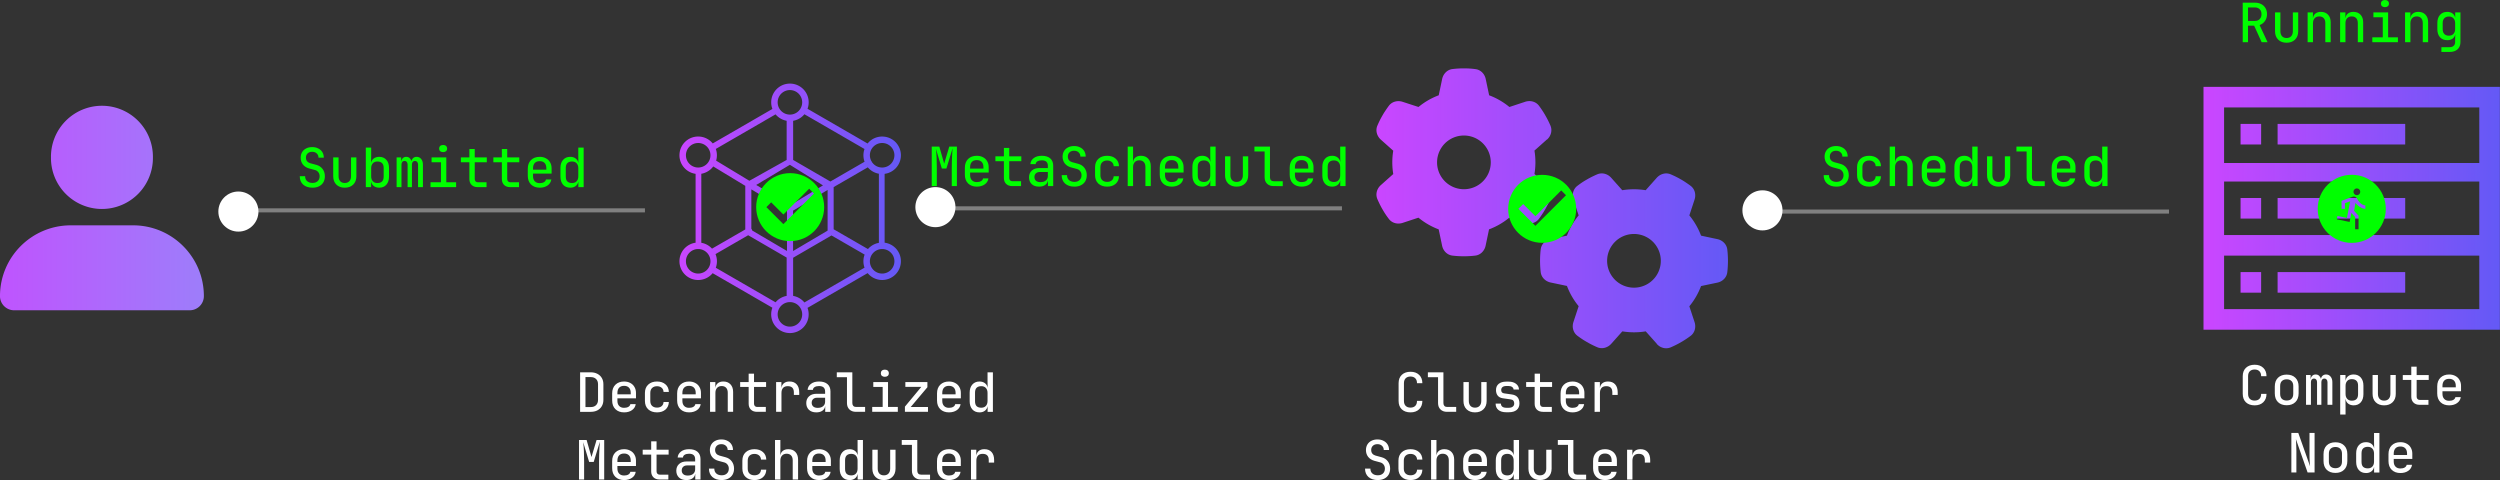 <?xml version="1.0" encoding="UTF-8" standalone="no"?>
<!-- Created with Inkscape (http://www.inkscape.org/) -->

<svg
   width="325.786mm"
   height="62.558mm"
   viewBox="0 0 325.786 62.558"
   version="1.1"
   id="svg1"
   xml:space="preserve"
   inkscape:version="1.3.2 (091e20ef0f, 2023-11-25)"
   sodipodi:docname="demo-process.svg"
   xmlns:inkscape="http://www.inkscape.org/namespaces/inkscape"
   xmlns:sodipodi="http://sodipodi.sourceforge.net/DTD/sodipodi-0.dtd"
   xmlns:xlink="http://www.w3.org/1999/xlink"
   xmlns="http://www.w3.org/2000/svg"
   xmlns:svg="http://www.w3.org/2000/svg"><rect x="0" y="0" width="325.786" height="62.558" fill="#333333" stroke="none"/><sodipodi:namedview
     id="namedview1"
     pagecolor="#505050"
     bordercolor="#ffffff"
     borderopacity="1"
     inkscape:showpageshadow="0"
     inkscape:pageopacity="0"
     inkscape:pagecheckerboard="1"
     inkscape:deskcolor="#505050"
     inkscape:document-units="mm"
     inkscape:zoom="0.56971542"
     inkscape:cx="753.00753"
     inkscape:cy="282.59723"
     inkscape:window-width="1920"
     inkscape:window-height="1061"
     inkscape:window-x="0"
     inkscape:window-y="0"
     inkscape:window-maximized="1"
     inkscape:current-layer="layer1" /><defs
     id="defs1"><linearGradient
       id="linearGradient1"
       inkscape:collect="always"><stop
         style="stop-color:#ca46ff;stop-opacity:1;"
         offset="0"
         id="stop1" /><stop
         style="stop-color:#6459f6;stop-opacity:1;"
         offset="1"
         id="stop2" /></linearGradient><linearGradient
       inkscape:collect="always"
       xlink:href="#linearGradient1"
       id="linearGradient2"
       x1="-3.1832747e-05"
       y1="61.435"
       x2="109.07"
       y2="61.435"
       gradientUnits="userSpaceOnUse"
       gradientTransform="matrix(0.265,0,0,0.265,74.237,77.124)" /><linearGradient
       id="linearGradient1-2"
       inkscape:collect="always"><stop
         style="stop-color:#ca46ff;stop-opacity:1;"
         offset="0"
         id="stop1-7" /><stop
         style="stop-color:#928bf9;stop-opacity:1;"
         offset="1"
         id="stop2-0" /></linearGradient><linearGradient
       inkscape:collect="always"
       xlink:href="#linearGradient1-2"
       id="linearGradient2-9"
       x1="0"
       y1="256"
       x2="640"
       y2="256"
       gradientUnits="userSpaceOnUse"
       gradientTransform="matrix(0.069,0,0,0.069,-23.163,71.238)" /><linearGradient
       inkscape:collect="always"
       xlink:href="#linearGradient1"
       id="linearGradient2-1"
       x1="3.666"
       y1="258.167"
       x2="632"
       y2="258.167"
       gradientUnits="userSpaceOnUse"
       gradientTransform="matrix(0.073,0,0,0.073,164.8,74.559)" /><linearGradient
       inkscape:collect="always"
       xlink:href="#linearGradient1"
       id="linearGradient8"
       x1="2"
       y1="18"
       x2="34"
       y2="18"
       gradientUnits="userSpaceOnUse"
       gradientTransform="translate(-1.75,-4.775)" /></defs><g
     inkscape:label="Layer 1"
     inkscape:groupmode="layer"
     id="layer1"
     transform="translate(14.306,-66.23)"><path
       d="m 83.346,89.787 4.86,-2.715 v -5.104 a 2.443,2.443 0 0 1 -1.445,-0.836 l -7.787,4.506 c 0.093,0.259 0.143,0.537 0.143,0.828 0,0.243 -0.034,0.476 -0.101,0.699 z m 3.003,-9.361 a 2.442,2.442 0 0 1 -0.156,-0.86 c 0,-0.675 0.273,-1.286 0.714,-1.728 0.442,-0.442 1.053,-0.714 1.728,-0.714 0.675,0 1.286,0.273 1.728,0.714 a 2.435,2.435 0 0 1 0.714,1.728 c 0,0.296 -0.053,0.579 -0.148,0.841 l 7.824,4.524 c 0.056,-0.066 0.111,-0.132 0.172,-0.193 a 2.435,2.435 0 0 1 1.728,-0.714 c 0.675,0 1.286,0.273 1.728,0.714 a 2.435,2.435 0 0 1 0.714,1.728 c 0,0.675 -0.273,1.283 -0.714,1.725 a 2.433,2.433 0 0 1 -1.408,0.693 v 8.972 c 0.548,0.071 1.037,0.323 1.408,0.693 0.442,0.442 0.714,1.053 0.714,1.725 a 2.44,2.44 0 0 1 -2.442,2.442 2.435,2.435 0 0 1 -1.892,-0.897 l -7.834,4.53 c 0.095,0.262 0.148,0.545 0.148,0.841 0,0.675 -0.273,1.286 -0.714,1.728 a 2.435,2.435 0 0 1 -1.728,0.714 c -0.675,0 -1.286,-0.273 -1.728,-0.714 -0.442,-0.442 -0.714,-1.053 -0.714,-1.728 0,-0.302 0.056,-0.593 0.156,-0.86 l -7.784,-4.501 a 2.435,2.435 0 0 1 -1.886,0.889 c -0.675,0 -1.286,-0.273 -1.728,-0.714 -0.439,-0.442 -0.712,-1.053 -0.712,-1.728 0,-0.675 0.273,-1.283 0.714,-1.725 a 2.445,2.445 0 0 1 1.389,-0.693 V 88.882 a 2.429,2.429 0 0 1 -1.389,-0.693 2.425,2.425 0 0 1 -0.714,-1.725 c 0,-0.675 0.273,-1.286 0.714,-1.728 a 2.435,2.435 0 0 1 1.728,-0.714 2.435,2.435 0 0 1 1.894,0.9 z m 4.17,0.691 a 2.432,2.432 0 0 1 -1.468,0.855 v 5.101 l 4.85,2.81 4.458,-2.577 c -0.098,-0.262 -0.148,-0.548 -0.148,-0.841 0,-0.286 0.05,-0.564 0.14,-0.818 z m 9.708,7.752 a 2.423,2.423 0 0 1 -1.302,-0.677 c -0.05,-0.05 -0.098,-0.101 -0.143,-0.156 l -4.45,2.572 v 5.498 l 4.469,2.58 c 0.04,-0.045 0.079,-0.09 0.122,-0.132 a 2.433,2.433 0 0 1 1.302,-0.677 v -9.006 z m -1.871,12.242 c -0.095,-0.259 -0.146,-0.54 -0.146,-0.831 0,-0.307 0.056,-0.601 0.161,-0.873 l -4.323,-2.495 -4.998,2.905 v 4.972 a 2.432,2.432 0 0 1 1.468,0.855 z m -11.594,4.514 a 2.443,2.443 0 0 1 1.445,-0.836 v -4.995 l -5.016,-2.91 -4.257,2.458 c 0.119,0.288 0.188,0.606 0.188,0.939 0,0.296 -0.053,0.579 -0.148,0.841 z m -9.678,-7.755 c 0.511,0.085 0.968,0.331 1.32,0.683 0.026,0.026 0.05,0.053 0.074,0.079 l 4.337,-2.503 v -5.681 l -4.175,-2.529 c -0.071,0.098 -0.151,0.188 -0.235,0.273 a 2.449,2.449 0 0 1 -1.32,0.683 z m -0.402,-9.808 c 0.011,0 0.021,-0.003 0.032,-0.003 h 0.021 a 1.587,1.587 0 0 0 1.074,-0.466 1.594,1.594 0 0 0 0.468,-1.13 c 0,-0.442 -0.18,-0.841 -0.468,-1.13 -0.288,-0.288 -0.688,-0.468 -1.13,-0.468 -0.442,0 -0.841,0.18 -1.13,0.468 a 1.594,1.594 0 0 0 -0.468,1.13 c 0,0.442 0.18,0.841 0.468,1.13 a 1.595,1.595 0 0 0 1.132,0.468 z m 13.081,18.005 a 1.594,1.594 0 0 0 -1.13,-0.468 c -0.442,0 -0.841,0.18 -1.13,0.468 -0.288,0.288 -0.468,0.688 -0.468,1.13 0,0.442 0.18,0.841 0.468,1.13 0.288,0.288 0.688,0.468 1.13,0.468 0.442,0 0.841,-0.18 1.13,-0.468 0.288,-0.288 0.468,-0.688 0.468,-1.13 0,-0.442 -0.177,-0.841 -0.468,-1.13 z m 0,-27.63 A 1.594,1.594 0 0 0 88.632,77.968 c -0.442,0 -0.841,0.18 -1.13,0.468 -0.288,0.288 -0.468,0.688 -0.468,1.13 0,0.442 0.18,0.841 0.468,1.13 a 1.594,1.594 0 0 0 1.13,0.468 c 0.442,0 0.841,-0.18 1.13,-0.468 a 1.594,1.594 0 0 0 0.468,-1.13 c 0,-0.442 -0.177,-0.841 -0.468,-1.13 z m 12.017,20.714 a 1.594,1.594 0 0 0 -1.13,-0.468 c -0.442,0 -0.841,0.18 -1.13,0.468 a 1.594,1.594 0 0 0 -0.468,1.13 c 0,0.442 0.18,0.841 0.468,1.13 a 1.594,1.594 0 0 0 1.13,0.468 c 0.442,0 0.841,-0.18 1.13,-0.468 a 1.594,1.594 0 0 0 0.468,-1.13 c 0,-0.442 -0.177,-0.841 -0.468,-1.13 z m -23.971,0 c -0.288,-0.288 -0.688,-0.468 -1.13,-0.468 -0.442,0 -0.841,0.18 -1.13,0.468 a 1.594,1.594 0 0 0 -0.468,1.13 c 0,0.442 0.18,0.841 0.468,1.13 0.288,0.288 0.688,0.468 1.13,0.468 0.442,0 0.841,-0.18 1.13,-0.468 a 1.594,1.594 0 0 0 0.468,-1.13 1.605,1.605 0 0 0 -0.468,-1.13 z M 99.226,87.186 c 0.021,0.021 0.037,0.048 0.053,0.074 0.016,0.026 0.026,0.053 0.037,0.082 0.061,0.09 0.13,0.175 0.204,0.251 a 1.594,1.594 0 0 0 1.13,0.468 c 0.442,0 0.841,-0.18 1.13,-0.468 a 1.594,1.594 0 0 0 0.468,-1.13 c 0,-0.442 -0.18,-0.841 -0.468,-1.13 a 1.594,1.594 0 0 0 -1.13,-0.468 c -0.442,0 -0.841,0.18 -1.13,0.468 a 1.594,1.594 0 0 0 -0.468,1.13 c 0.003,0.262 0.066,0.505 0.175,0.722 z m -15.621,8.853 a 0.446,0.446 0 0 1 0.114,0.233 l 4.532,2.664 V 93.676 l -4.646,-2.765 z m 9.938,-5.056 -4.501,2.696 v 5.263 l 4.501,-2.659 z m -4.916,-3.278 -4.392,2.627 4.416,2.659 4.289,-2.603 z"
       fill-rule="evenodd"
       clip-rule="evenodd"
       id="path1"
       style="fill:url(#linearGradient2);stroke-width:5;stroke-dasharray:none"
       inkscape:label="metascheduler-icon" /><path
       id="path5"
       style="fill:url(#linearGradient2-9);stroke-width:0.069"
       d="m -7.664,86.737 a 6.643,6.643 0 1 1 13.285,0 6.643,6.643 0 1 1 -13.285,0 z m -6.643,18.08 c 0,-5.093 4.131,-9.223 9.223,-9.223 h 8.123 c 5.093,0 9.223,4.131 9.223,9.223 0,1.017 -0.823,1.847 -1.848,1.847 h -22.875 c -1.017,0 -1.847,-0.823 -1.847,-1.847 z"
       inkscape:label="user-icon" /><path
       d="m 187.289,84.422 c 0.518,-0.459 0.722,-1.181 0.452,-1.822 -0.168,-0.386 -0.35,-0.765 -0.554,-1.13 l -0.226,-0.394 c -0.219,-0.364 -0.459,-0.722 -0.714,-1.064 -0.416,-0.554 -1.144,-0.736 -1.801,-0.518 l -2.056,0.678 c -0.78,-0.641 -1.677,-1.166 -2.639,-1.524 l -0.445,-2.114 c -0.139,-0.678 -0.663,-1.217 -1.349,-1.298 -0.481,-0.066 -0.97,-0.095 -1.465,-0.095 h -0.051 c -0.496,0 -0.984,0.029 -1.465,0.087 -0.685,0.08 -1.21,0.627 -1.349,1.298 l -0.445,2.121 c -0.97,0.364 -1.859,0.882 -2.639,1.524 l -2.063,-0.671 c -0.656,-0.219 -1.385,-0.036 -1.801,0.518 -0.255,0.343 -0.496,0.7 -0.722,1.064 l -0.219,0.386 c -0.204,0.364 -0.386,0.744 -0.554,1.137 -0.27,0.634 -0.066,1.356 0.452,1.822 l 1.618,1.443 c -0.08,0.488 -0.124,0.999 -0.124,1.516 0,0.518 0.044,1.028 0.124,1.524 l -1.618,1.443 c -0.518,0.459 -0.722,1.181 -0.452,1.822 0.168,0.386 0.35,0.765 0.554,1.137 l 0.219,0.379 c 0.219,0.372 0.459,0.722 0.722,1.064 0.416,0.554 1.144,0.736 1.801,0.518 l 2.056,-0.678 c 0.78,0.641 1.677,1.166 2.639,1.524 l 0.445,2.121 c 0.139,0.678 0.663,1.217 1.349,1.298 0.488,0.058 0.984,0.087 1.487,0.087 0.503,0 0.999,-0.029 1.487,-0.087 0.685,-0.08 1.21,-0.627 1.349,-1.298 l 0.445,-2.121 c 0.97,-0.364 1.859,-0.882 2.639,-1.524 l 2.056,0.678 c 0.656,0.219 1.385,0.036 1.801,-0.518 0.255,-0.343 0.496,-0.693 0.714,-1.064 l 0.226,-0.394 c 0.204,-0.364 0.386,-0.744 0.554,-1.13 0.27,-0.634 0.066,-1.356 -0.452,-1.822 l -1.618,-1.443 c 0.08,-0.496 0.124,-1.006 0.124,-1.524 0,-0.518 -0.044,-1.028 -0.124,-1.524 l 1.618,-1.443 z m -14.324,2.967 a 3.499,3.499 0 1 1 6.998,0 3.499,3.499 0 1 1 -6.998,0 z m 28.626,23.655 c 0.459,0.518 1.181,0.722 1.822,0.452 0.386,-0.168 0.765,-0.35 1.13,-0.554 l 0.394,-0.226 c 0.364,-0.219 0.722,-0.459 1.064,-0.714 0.554,-0.416 0.736,-1.144 0.518,-1.801 l -0.678,-2.056 c 0.641,-0.78 1.166,-1.677 1.524,-2.639 l 2.121,-0.445 c 0.678,-0.139 1.217,-0.663 1.298,-1.349 0.058,-0.488 0.087,-0.984 0.087,-1.487 0,-0.503 -0.029,-0.999 -0.087,-1.487 -0.08,-0.685 -0.627,-1.21 -1.298,-1.349 l -2.121,-0.452 c -0.364,-0.97 -0.882,-1.859 -1.524,-2.639 l 0.678,-2.056 c 0.219,-0.656 0.036,-1.385 -0.518,-1.801 -0.343,-0.255 -0.7,-0.496 -1.064,-0.722 l -0.386,-0.219 c -0.364,-0.204 -0.744,-0.386 -1.137,-0.554 -0.634,-0.27 -1.356,-0.066 -1.822,0.452 l -1.443,1.618 c -0.496,-0.08 -1.006,-0.124 -1.524,-0.124 -0.518,0 -1.028,0.044 -1.524,0.124 l -1.443,-1.618 c -0.459,-0.518 -1.181,-0.722 -1.822,-0.452 -0.386,0.168 -0.765,0.35 -1.137,0.554 l -0.379,0.219 c -0.372,0.219 -0.722,0.459 -1.064,0.722 -0.554,0.416 -0.736,1.144 -0.518,1.801 l 0.678,2.056 c -0.641,0.78 -1.166,1.677 -1.524,2.639 l -2.121,0.437 c -0.678,0.139 -1.217,0.663 -1.298,1.349 -0.058,0.488 -0.087,0.984 -0.087,1.487 0,0.503 0.029,0.999 0.087,1.487 0.08,0.685 0.627,1.21 1.298,1.349 l 2.121,0.445 c 0.364,0.97 0.882,1.859 1.524,2.639 l -0.678,2.056 c -0.219,0.656 -0.036,1.385 0.518,1.801 0.343,0.255 0.693,0.496 1.064,0.714 l 0.394,0.226 c 0.364,0.204 0.744,0.386 1.13,0.554 0.634,0.27 1.356,0.066 1.822,-0.452 l 1.443,-1.618 c 0.496,0.08 1.006,0.124 1.524,0.124 0.518,0 1.028,-0.044 1.524,-0.124 l 1.443,1.618 z M 198.624,96.72 a 3.499,3.499 0 1 1 0,6.998 3.499,3.499 0 1 1 0,-6.998 z"
       id="path1-7"
       style="fill:url(#linearGradient2-1);stroke-width:0.073"
       inkscape:label="scheduler-icon" /><path
       id="path9"
       style="fill:url(#linearGradient8)"
       d="M 0,0 V 26.55 H 32.4 V 0 Z m 2.25,2.25 h 27.9 V 8.325 H 2.25 Z m 1.8,1.8 V 6.3 H 6.3 V 4.05 Z m 4.05,0 V 6.3 H 22.05 V 4.05 Z m -5.85,6.3 h 27.9 V 16.2 H 2.25 Z m 1.8,1.8 V 14.4 H 6.3 v -2.25 z m 4.05,0 v 2.25 h 13.95 v -2.25 z m -5.85,6.3 h 27.9 V 24.3 H 2.25 Z m 1.8,1.8 V 22.5 H 6.3 v -2.25 z m 4.05,0 v 2.25 h 13.95 v -2.25 z"
       transform="matrix(1.192,0,0,1.192,272.843,77.549)"
       inkscape:label="compute-node-icon" /><path
       style="fill:none;stroke:#808080;stroke-width:0.529;stroke-dasharray:none;stroke-opacity:1"
       d="M 16.761,93.643 H 69.739"
       id="path2"
       inkscape:label="path-submitted" /><path
       style="fill:none;stroke:#808080;stroke-width:0.529;stroke-dasharray:none;stroke-opacity:1"
       d="m 107.592,93.379 h 52.978"
       id="path3"
       inkscape:label="path-metascheduled" /><path
       style="fill:none;stroke:#808080;stroke-width:0.529;stroke-dasharray:none;stroke-opacity:1"
       d="m 215.368,93.8 h 52.978"
       id="path4"
       inkscape:label="path-scheduled" /><circle
       style="fill:#ffffff;fill-opacity:1;stroke:none;stroke-width:0.169;stroke-dasharray:none;stroke-opacity:1"
       id="path6"
       cx="16.761"
       cy="93.8"
       r="2.612"
       inkscape:label="circle-submitted" /><circle
       style="fill:#ffffff;fill-opacity:1;stroke:none;stroke-width:0.169;stroke-dasharray:none;stroke-opacity:1"
       id="circle6"
       cx="107.592"
       cy="93.223"
       r="2.612"
       inkscape:label="circle-metascheduled" /><circle
       style="fill:#ffffff;fill-opacity:1;stroke:none;stroke-width:0.169;stroke-dasharray:none;stroke-opacity:1"
       id="circle7"
       cx="215.368"
       cy="93.643"
       r="2.612"
       inkscape:label="circle-scheduled" /><path
       d="M 12,2 C 6.48,2 2,6.48 2,12 2,17.52 6.48,22 12,22 17.52,22 22,17.52 22,12 22,6.48 17.52,2 12,2 Z M 10,17 5,12 6.41,10.59 10,14.17 17.59,6.58 19,8 Z"
       id="path2-6"
       style="fill:#00ff00;fill-opacity:1;stroke-width:1;stroke-dasharray:none"
       transform="matrix(0.443,0,0,0.443,83.349,87.906)"
       inkscape:label="check-metascheduler" /><path
       d="m 186.663,89.014 c -2.446,0 -4.43,1.985 -4.43,4.43 0,2.446 1.985,4.43 4.43,4.43 2.446,0 4.43,-1.985 4.43,-4.43 0,-2.446 -1.985,-4.43 -4.43,-4.43 z m -0.886,6.646 -2.215,-2.215 0.625,-0.625 1.591,1.586 3.363,-3.363 0.625,0.629 z"
       id="path7"
       style="fill:#00ff00;fill-opacity:1;stroke-width:0.443;stroke-dasharray:none"
       inkscape:label="check-cluster" /><path
       d="m -128.504,6.282 q -1.72,0 -2.739,-0.892 -1.019,-0.908 -1.019,-2.484 h 1.577 q 0,0.924 0.589,1.449 0.589,0.526 1.593,0.526 0.956,0 1.513,-0.526 0.573,-0.541 0.573,-1.433 0,-0.669 -0.366,-1.163 -0.366,-0.51 -1.035,-0.685 l -1.72,-0.462 q -1.131,-0.319 -1.8,-1.147 -0.653,-0.844 -0.653,-1.991 0,-0.94 0.414,-1.64 0.43,-0.717 1.194,-1.099 0.764,-0.398 1.768,-0.398 1.019,0 1.784,0.398 0.78,0.382 1.21,1.083 0.43,0.701 0.43,1.624 h -1.561 q 0,-0.764 -0.526,-1.242 -0.51,-0.478 -1.338,-0.478 -0.828,0 -1.338,0.478 -0.494,0.478 -0.494,1.242 0,0.621 0.334,1.051 0.334,0.414 0.94,0.589 l 1.768,0.478 q 1.194,0.319 1.863,1.226 0.669,0.892 0.669,2.134 0,1.019 -0.446,1.784 -0.446,0.748 -1.274,1.163 -0.812,0.414 -1.911,0.414 z m 9.475,0 q -1.545,0 -2.468,-0.908 -0.924,-0.908 -0.924,-2.468 v -5.542 h 1.577 v 5.542 q 0,0.924 0.478,1.465 0.494,0.526 1.338,0.526 0.86,0 1.354,-0.526 0.494,-0.541 0.494,-1.465 v -5.542 h 1.577 v 5.542 q 0,1.561 -0.94,2.468 -0.924,0.908 -2.484,0.908 z m 10.16,0 q -0.987,0 -1.624,-0.494 -0.637,-0.494 -0.78,-1.37 v 0 1.704 h -1.561 V -5.502 h 1.577 v 2.516 l -0.032,2.038 v 0 q 0.143,-0.86 0.78,-1.354 0.653,-0.494 1.64,-0.494 1.306,0 2.086,0.892 0.78,0.876 0.78,2.389 V 3.002 q 0,1.513 -0.78,2.405 -0.78,0.876 -2.086,0.876 z m -0.557,-1.37 q 0.876,0 1.354,-0.446 0.494,-0.462 0.494,-1.481 V 0.502 q 0,-1.019 -0.494,-1.465 -0.478,-0.462 -1.354,-0.462 -0.844,0 -1.338,0.526 -0.494,0.526 -0.494,1.481 V 2.906 q 0,0.956 0.494,1.481 0.494,0.526 1.338,0.526 z m 5.653,1.21 v -8.759 h 1.338 v 1.194 h 0.048 q 0.064,-0.605 0.446,-0.971 0.398,-0.382 1.003,-0.382 0.589,0 0.987,0.35 0.398,0.35 0.573,0.94 v 0 q 0.096,-0.605 0.494,-0.94 0.398,-0.35 1.003,-0.35 0.828,0 1.338,0.637 0.51,0.621 0.51,1.624 V 6.123 h -1.433 v -6.641 q 0,-0.494 -0.255,-0.78 -0.239,-0.303 -0.653,-0.303 -0.414,0 -0.653,0.287 -0.239,0.287 -0.239,0.796 V 6.123 h -1.274 v -6.641 q 0,-0.494 -0.239,-0.78 -0.239,-0.303 -0.653,-0.303 -0.414,0 -0.669,0.287 -0.239,0.287 -0.239,0.796 V 6.123 Z m 9.969,0 v -1.433 h 3.074 v -5.892 h -2.755 v -1.433 h 4.332 v 7.326 h 2.882 v 1.433 z m 3.711,-10.304 q -0.541,0 -0.86,-0.271 -0.319,-0.287 -0.319,-0.764 0,-0.494 0.319,-0.78 0.319,-0.287 0.86,-0.287 0.541,0 0.86,0.287 0.319,0.287 0.319,0.78 0,0.478 -0.319,0.764 -0.319,0.271 -0.86,0.271 z m 10.176,10.304 q -1.131,0 -1.8,-0.653 -0.653,-0.653 -0.653,-1.736 v -4.937 h -2.5 v -1.433 h 2.5 v -2.468 h 1.577 v 2.468 h 3.551 v 1.433 h -3.551 v 4.921 q 0,0.43 0.239,0.701 0.255,0.271 0.669,0.271 h 2.564 v 1.433 z m 9.555,0 q -1.131,0 -1.8,-0.653 -0.653,-0.653 -0.653,-1.736 v -4.937 h -2.5 v -1.433 h 2.5 v -2.468 h 1.577 v 2.468 h 3.551 v 1.433 h -3.551 v 4.921 q 0,0.43 0.239,0.701 0.255,0.271 0.669,0.271 h 2.564 v 1.433 z m 8.679,0.159 q -1.577,0 -2.548,-0.94 -0.956,-0.94 -0.956,-2.564 V 0.709 q 0,-1.624 0.956,-2.564 0.971,-0.94 2.548,-0.94 1.051,0 1.831,0.43 0.796,0.414 1.226,1.178 0.446,0.748 0.446,1.752 V 2.142 h -5.462 v 0.764 q 0,0.956 0.526,1.497 0.526,0.541 1.433,0.541 0.764,0 1.258,-0.287 0.494,-0.287 0.589,-0.796 h 1.577 q -0.159,1.115 -1.099,1.768 -0.94,0.653 -2.325,0.653 z M -63.641,0.565 v 0.414 h 3.918 V 0.565 q 0,-1.003 -0.51,-1.545 -0.51,-0.541 -1.449,-0.541 -0.94,0 -1.449,0.541 -0.51,0.541 -0.51,1.545 z m 10.941,5.717 q -1.322,0 -2.102,-0.876 -0.78,-0.892 -0.78,-2.405 V 0.486 q 0,-1.513 0.78,-2.389 0.78,-0.892 2.102,-0.892 0.971,0 1.608,0.494 0.653,0.494 0.796,1.354 v 0 l -0.032,-2.038 v -2.516 h 1.577 V 6.123 h -1.561 v -1.704 0 q -0.143,0.876 -0.78,1.37 -0.637,0.494 -1.608,0.494 z m 0.541,-1.37 q 0.844,0 1.338,-0.526 0.494,-0.526 0.494,-1.481 V 0.581 q 0,-0.956 -0.494,-1.481 -0.494,-0.526 -1.338,-0.526 -0.876,0 -1.37,0.462 -0.478,0.446 -0.478,1.465 V 2.986 q 0,1.019 0.478,1.481 0.494,0.446 1.37,0.446 z"
       id="text8"
       style="font-weight:500;font-size:15.925px;font-family:'JetBrains Mono';-inkscape-font-specification:'JetBrains Mono Medium';letter-spacing:0px;fill:#00ff00;stroke-width:1"
       inkscape:label="submitted"
       transform="matrix(0.443,0,0,0.443,83.349,87.906)"
       aria-label="Submitted" /><path
       d="M 53.641,5.813 V -5.813 h 2.23 l 1.433,5.016 1.497,-5.016 h 2.245 V 5.813 H 59.534 V 0.478 q 0,-0.844 0.032,-1.863 0.032,-1.035 0.08,-2.054 0.064,-1.035 0.127,-1.863 L 57.957,0.653 H 56.619 L 54.868,-5.16 q 0.143,1.163 0.207,2.596 0.064,1.417 0.064,3.042 V 5.813 Z m 13.25,0.159 q -1.577,0 -2.548,-0.94 Q 63.388,4.093 63.388,2.468 V 0.398 q 0,-1.624 0.956,-2.564 0.971,-0.94 2.548,-0.94 1.051,0 1.831,0.43 0.796,0.414 1.226,1.178 0.446,0.748 0.446,1.752 V 1.831 h -5.462 v 0.764 q 0,0.956 0.526,1.497 0.526,0.541 1.433,0.541 0.764,0 1.258,-0.287 0.494,-0.287 0.589,-0.796 h 1.577 Q 70.156,4.666 69.216,5.319 68.277,5.972 66.891,5.972 Z M 64.932,0.255 v 0.414 h 3.918 V 0.255 q 0,-1.003 -0.51,-1.545 -0.51,-0.541 -1.449,-0.541 -0.94,0 -1.449,0.541 -0.51,0.541 -0.51,1.545 z M 77.322,5.813 q -1.131,0 -1.8,-0.653 -0.653,-0.653 -0.653,-1.736 v -4.937 h -2.5 v -1.433 h 2.5 v -2.468 h 1.577 v 2.468 h 3.551 v 1.433 H 76.446 v 4.921 q 0,0.43 0.239,0.701 0.255,0.271 0.669,0.271 h 2.564 v 1.433 z m 7.867,0.159 q -1.354,0 -2.15,-0.748 -0.78,-0.764 -0.78,-1.991 0,-1.226 0.812,-1.975 0.828,-0.748 2.166,-0.748 h 2.564 v -0.669 q 0,-1.608 -1.784,-1.608 -0.796,0 -1.29,0.303 -0.478,0.287 -0.51,0.812 h -1.561 q 0.08,-1.067 0.971,-1.752 0.892,-0.701 2.389,-0.701 1.608,0 2.484,0.764 0.876,0.764 0.876,2.15 V 5.813 H 87.833 V 4.204 h -0.032 Q 87.689,5.016 86.989,5.494 86.304,5.972 85.189,5.972 Z M 85.603,4.65 q 1.003,0 1.593,-0.478 0.605,-0.494 0.605,-1.338 V 1.672 h -2.421 q -0.685,0 -1.115,0.414 -0.414,0.398 -0.414,1.067 0,0.685 0.462,1.099 0.462,0.398 1.29,0.398 z m 10.017,1.322 q -1.72,0 -2.739,-0.892 -1.019,-0.908 -1.019,-2.484 h 1.577 q 0,0.924 0.589,1.449 0.589,0.526 1.593,0.526 0.956,0 1.513,-0.526 0.573,-0.541 0.573,-1.433 0,-0.669 -0.366,-1.163 Q 96.974,0.94 96.305,0.764 L 94.585,0.303 q -1.131,-0.319 -1.8,-1.147 -0.653,-0.844 -0.653,-1.991 0,-0.94 0.414,-1.64 0.43,-0.717 1.194,-1.099 0.764,-0.398 1.768,-0.398 1.019,0 1.784,0.398 0.78,0.382 1.21,1.083 0.43,0.701 0.43,1.624 h -1.561 q 0,-0.764 -0.526,-1.242 -0.51,-0.478 -1.338,-0.478 -0.828,0 -1.338,0.478 -0.494,0.478 -0.494,1.242 0,0.621 0.334,1.051 0.334,0.414 0.94,0.589 l 1.768,0.478 q 1.194,0.319 1.863,1.226 0.669,0.892 0.669,2.134 0,1.019 -0.446,1.784 -0.446,0.748 -1.274,1.163 -0.812,0.414 -1.911,0.414 z m 9.619,0 q -1.608,0 -2.58,-0.892 -0.971,-0.908 -0.971,-2.484 V 0.255 q 0,-1.561 0.971,-2.452 0.971,-0.908 2.58,-0.908 1.545,0 2.484,0.828 0.956,0.812 1.003,2.23 h -1.561 q -0.048,-0.796 -0.573,-1.226 -0.51,-0.446 -1.354,-0.446 -0.908,0 -1.449,0.526 -0.526,0.51 -0.526,1.449 V 2.596 q 0,0.956 0.526,1.465 0.541,0.51 1.449,0.51 0.86,0 1.37,-0.43 0.51,-0.43 0.557,-1.226 h 1.561 q -0.048,1.417 -1.003,2.245 -0.94,0.812 -2.484,0.812 z m 6.052,-0.159 V -5.813 h 1.577 v 2.867 l -0.016,1.672 h 0.016 q 0.111,-0.86 0.717,-1.338 0.621,-0.494 1.624,-0.494 1.306,0 2.086,0.828 0.78,0.828 0.78,2.23 V 5.813 h -1.577 V 0.191 q 0,-0.94 -0.478,-1.449 -0.478,-0.51 -1.306,-0.51 -0.86,0 -1.354,0.541 -0.494,0.526 -0.494,1.481 V 5.813 Z m 12.931,0.159 q -1.577,0 -2.548,-0.94 -0.956,-0.94 -0.956,-2.564 V 0.398 q 0,-1.624 0.956,-2.564 0.971,-0.94 2.548,-0.94 1.051,0 1.831,0.43 0.796,0.414 1.226,1.178 0.446,0.748 0.446,1.752 V 1.831 h -5.462 v 0.764 q 0,0.956 0.526,1.497 0.526,0.541 1.433,0.541 0.764,0 1.258,-0.287 0.494,-0.287 0.589,-0.796 h 1.577 q -0.159,1.115 -1.099,1.768 -0.94,0.653 -2.325,0.653 z m -1.959,-5.717 v 0.414 h 3.918 V 0.255 q 0,-1.003 -0.51,-1.545 -0.51,-0.541 -1.449,-0.541 -0.94,0 -1.449,0.541 -0.51,0.541 -0.51,1.545 z m 10.941,5.717 q -1.322,0 -2.102,-0.876 -0.78,-0.892 -0.78,-2.405 V 0.175 q 0,-1.513 0.78,-2.389 0.78,-0.892 2.102,-0.892 0.971,0 1.608,0.494 0.653,0.494 0.796,1.354 v 0 l -0.032,-2.038 v -2.516 h 1.577 V 5.813 h -1.561 v -1.704 0 q -0.143,0.876 -0.78,1.37 -0.637,0.494 -1.608,0.494 z m 0.541,-1.37 q 0.844,0 1.338,-0.526 0.494,-0.526 0.494,-1.481 V 0.271 q 0,-0.956 -0.494,-1.481 -0.494,-0.526 -1.338,-0.526 -0.876,0 -1.37,0.462 -0.478,0.446 -0.478,1.465 V 2.675 q 0,1.019 0.478,1.481 0.494,0.446 1.37,0.446 z m 9.571,1.37 q -1.545,0 -2.468,-0.908 -0.924,-0.908 -0.924,-2.468 v -5.542 h 1.577 v 5.542 q 0,0.924 0.478,1.465 0.494,0.526 1.338,0.526 0.86,0 1.354,-0.526 0.494,-0.541 0.494,-1.465 v -5.542 h 1.577 v 5.542 q 0,1.561 -0.94,2.468 -0.924,0.908 -2.484,0.908 z m 10.877,-0.159 q -1.194,0 -1.911,-0.701 -0.717,-0.701 -0.717,-1.863 v -7.628 h -2.994 v -1.433 h 4.571 v 9.045 q 0,0.526 0.287,0.844 0.303,0.303 0.812,0.303 h 2.659 v 1.433 z m 8.249,0.159 q -1.577,0 -2.548,-0.94 Q 158.938,4.093 158.938,2.468 V 0.398 q 0,-1.624 0.956,-2.564 0.971,-0.94 2.548,-0.94 1.051,0 1.831,0.43 0.796,0.414 1.226,1.178 0.446,0.748 0.446,1.752 V 1.831 h -5.462 v 0.764 q 0,0.956 0.526,1.497 0.526,0.541 1.433,0.541 0.764,0 1.258,-0.287 0.494,-0.287 0.589,-0.796 h 1.577 q -0.159,1.115 -1.099,1.768 -0.94,0.653 -2.325,0.653 z m -1.959,-5.717 v 0.414 h 3.918 V 0.255 q 0,-1.003 -0.51,-1.545 -0.51,-0.541 -1.449,-0.541 -0.94,0 -1.449,0.541 -0.51,0.541 -0.51,1.545 z m 10.941,5.717 q -1.322,0 -2.102,-0.876 -0.78,-0.892 -0.78,-2.405 V 0.175 q 0,-1.513 0.78,-2.389 0.78,-0.892 2.102,-0.892 0.971,0 1.608,0.494 0.653,0.494 0.796,1.354 v 0 l -0.032,-2.038 v -2.516 h 1.577 V 5.813 h -1.561 v -1.704 0 q -0.143,0.876 -0.78,1.37 -0.637,0.494 -1.608,0.494 z m 0.541,-1.37 q 0.844,0 1.338,-0.526 0.494,-0.526 0.494,-1.481 V 0.271 q 0,-0.956 -0.494,-1.481 -0.494,-0.526 -1.338,-0.526 -0.876,0 -1.37,0.462 -0.478,0.446 -0.478,1.465 V 2.675 q 0,1.019 0.478,1.481 0.494,0.446 1.37,0.446 z"
       id="text9"
       style="font-weight:500;font-size:15.925px;font-family:'JetBrains Mono';-inkscape-font-specification:'JetBrains Mono Medium';letter-spacing:0px;fill:#00ff00;stroke-width:1"
       inkscape:label="metascheduled"
       transform="matrix(0.443,0,0,0.443,83.349,87.906)"
       aria-label="MetaScheduled" /><path
       d="m 319.771,5.972 q -1.72,0 -2.739,-0.892 -1.019,-0.908 -1.019,-2.484 h 1.577 q 0,0.924 0.589,1.449 0.589,0.526 1.593,0.526 0.956,0 1.513,-0.526 0.573,-0.541 0.573,-1.433 0,-0.669 -0.366,-1.163 -0.366,-0.51 -1.035,-0.685 l -1.72,-0.462 q -1.131,-0.319 -1.8,-1.147 -0.653,-0.844 -0.653,-1.991 0,-0.94 0.414,-1.64 0.43,-0.717 1.194,-1.099 0.764,-0.398 1.768,-0.398 1.019,0 1.784,0.398 0.78,0.382 1.21,1.083 0.43,0.701 0.43,1.624 h -1.561 q 0,-0.764 -0.526,-1.242 -0.51,-0.478 -1.338,-0.478 -0.828,0 -1.338,0.478 -0.494,0.478 -0.494,1.242 0,0.621 0.334,1.051 0.334,0.414 0.94,0.589 l 1.768,0.478 q 1.194,0.319 1.863,1.226 0.669,0.892 0.669,2.134 0,1.019 -0.446,1.784 -0.446,0.748 -1.274,1.163 -0.812,0.414 -1.911,0.414 z m 9.619,0 q -1.608,0 -2.58,-0.892 -0.971,-0.908 -0.971,-2.484 V 0.255 q 0,-1.561 0.971,-2.452 0.971,-0.908 2.58,-0.908 1.545,0 2.484,0.828 0.956,0.812 1.003,2.23 h -1.561 q -0.048,-0.796 -0.573,-1.226 -0.51,-0.446 -1.354,-0.446 -0.908,0 -1.449,0.526 -0.526,0.51 -0.526,1.449 V 2.596 q 0,0.956 0.526,1.465 0.541,0.51 1.449,0.51 0.86,0 1.37,-0.43 0.51,-0.43 0.557,-1.226 h 1.561 q -0.048,1.417 -1.003,2.245 -0.94,0.812 -2.484,0.812 z m 6.052,-0.159 V -5.813 h 1.577 v 2.867 l -0.016,1.672 h 0.016 q 0.111,-0.86 0.717,-1.338 0.621,-0.494 1.624,-0.494 1.306,0 2.086,0.828 0.78,0.828 0.78,2.23 V 5.813 h -1.577 V 0.191 q 0,-0.94 -0.478,-1.449 -0.478,-0.51 -1.306,-0.51 -0.86,0 -1.354,0.541 -0.494,0.526 -0.494,1.481 V 5.813 Z m 12.931,0.159 q -1.577,0 -2.548,-0.94 -0.956,-0.94 -0.956,-2.564 V 0.398 q 0,-1.624 0.956,-2.564 0.971,-0.94 2.548,-0.94 1.051,0 1.831,0.43 0.796,0.414 1.226,1.178 0.446,0.748 0.446,1.752 V 1.831 h -5.462 v 0.764 q 0,0.956 0.526,1.497 0.526,0.541 1.433,0.541 0.764,0 1.258,-0.287 0.494,-0.287 0.589,-0.796 h 1.577 q -0.159,1.115 -1.099,1.768 -0.94,0.653 -2.325,0.653 z m -1.959,-5.717 v 0.414 h 3.918 V 0.255 q 0,-1.003 -0.51,-1.545 -0.51,-0.541 -1.449,-0.541 -0.94,0 -1.449,0.541 -0.51,0.541 -0.51,1.545 z m 10.941,5.717 q -1.322,0 -2.102,-0.876 -0.78,-0.892 -0.78,-2.405 V 0.175 q 0,-1.513 0.78,-2.389 0.78,-0.892 2.102,-0.892 0.971,0 1.608,0.494 0.653,0.494 0.796,1.354 v 0 l -0.032,-2.038 v -2.516 h 1.577 V 5.813 h -1.561 v -1.704 0 q -0.143,0.876 -0.78,1.37 -0.637,0.494 -1.608,0.494 z m 0.541,-1.37 q 0.844,0 1.338,-0.526 0.494,-0.526 0.494,-1.481 V 0.271 q 0,-0.956 -0.494,-1.481 -0.494,-0.526 -1.338,-0.526 -0.876,0 -1.37,0.462 -0.478,0.446 -0.478,1.465 V 2.675 q 0,1.019 0.478,1.481 0.494,0.446 1.37,0.446 z m 9.571,1.37 q -1.545,0 -2.468,-0.908 -0.924,-0.908 -0.924,-2.468 v -5.542 h 1.577 v 5.542 q 0,0.924 0.478,1.465 0.494,0.526 1.338,0.526 0.86,0 1.354,-0.526 0.494,-0.541 0.494,-1.465 v -5.542 h 1.577 v 5.542 q 0,1.561 -0.94,2.468 -0.924,0.908 -2.484,0.908 z m 10.877,-0.159 q -1.194,0 -1.911,-0.701 -0.717,-0.701 -0.717,-1.863 v -7.628 h -2.994 v -1.433 h 4.571 v 9.045 q 0,0.526 0.287,0.844 0.303,0.303 0.812,0.303 h 2.659 v 1.433 z m 8.249,0.159 q -1.577,0 -2.548,-0.94 -0.956,-0.94 -0.956,-2.564 V 0.398 q 0,-1.624 0.956,-2.564 0.971,-0.94 2.548,-0.94 1.051,0 1.831,0.43 0.796,0.414 1.226,1.178 0.446,0.748 0.446,1.752 V 1.831 h -5.462 v 0.764 q 0,0.956 0.526,1.497 0.526,0.541 1.433,0.541 0.764,0 1.258,-0.287 0.494,-0.287 0.589,-0.796 h 1.577 q -0.159,1.115 -1.099,1.768 -0.94,0.653 -2.325,0.653 z m -1.959,-5.717 v 0.414 h 3.918 V 0.255 q 0,-1.003 -0.51,-1.545 -0.51,-0.541 -1.449,-0.541 -0.94,0 -1.449,0.541 -0.51,0.541 -0.51,1.545 z m 10.941,5.717 q -1.322,0 -2.102,-0.876 Q 392.692,4.204 392.692,2.691 V 0.175 q 0,-1.513 0.78,-2.389 0.78,-0.892 2.102,-0.892 0.971,0 1.608,0.494 0.653,0.494 0.796,1.354 v 0 l -0.032,-2.038 v -2.516 h 1.577 V 5.813 h -1.561 v -1.704 0 q -0.143,0.876 -0.78,1.37 -0.637,0.494 -1.608,0.494 z M 396.116,4.602 q 0.844,0 1.338,-0.526 0.494,-0.526 0.494,-1.481 V 0.271 q 0,-0.956 -0.494,-1.481 -0.494,-0.526 -1.338,-0.526 -0.876,0 -1.37,0.462 -0.478,0.446 -0.478,1.465 V 2.675 q 0,1.019 0.478,1.481 0.494,0.446 1.37,0.446 z"
       id="text10"
       style="font-weight:500;font-size:15.925px;font-family:'JetBrains Mono';-inkscape-font-specification:'JetBrains Mono Medium';letter-spacing:0px;fill:#00ff00;stroke-width:1"
       inkscape:label="scheduled"
       transform="matrix(0.443,0,0,0.443,83.349,87.906)"
       aria-label="Scheduled" /><path
       d="M 439.285,-36.52 V -48.145 h 3.599 q 1.067,0 1.863,0.43 0.796,0.414 1.242,1.178 0.446,0.748 0.446,1.768 0,1.178 -0.605,2.022 -0.589,0.844 -1.577,1.194 l 2.341,5.032 h -1.736 l -2.214,-4.857 h -1.8 v 4.857 z m 1.561,-6.259 h 2.038 q 0.892,0 1.401,-0.541 0.526,-0.541 0.526,-1.433 0,-0.908 -0.526,-1.449 -0.526,-0.541 -1.401,-0.541 h -2.038 z m 11.339,6.418 q -1.545,0 -2.468,-0.908 -0.924,-0.908 -0.924,-2.468 v -5.542 h 1.577 v 5.542 q 0,0.924 0.478,1.465 0.494,0.526 1.338,0.526 0.86,0 1.354,-0.526 0.494,-0.541 0.494,-1.465 v -5.542 h 1.577 v 5.542 q 0,1.561 -0.94,2.468 -0.924,0.908 -2.484,0.908 z m 6.195,-0.159 v -8.759 h 1.561 v 1.672 h 0.016 q 0.111,-0.86 0.717,-1.338 0.621,-0.494 1.624,-0.494 1.306,0 2.086,0.828 0.78,0.828 0.78,2.23 v 5.86 h -1.577 v -5.606 q 0,-0.956 -0.478,-1.465 -0.478,-0.51 -1.306,-0.51 -0.86,0 -1.354,0.541 -0.494,0.526 -0.494,1.481 v 5.558 z m 9.555,0 v -8.759 h 1.561 v 1.672 h 0.016 q 0.111,-0.86 0.717,-1.338 0.621,-0.494 1.624,-0.494 1.306,0 2.086,0.828 0.78,0.828 0.78,2.23 v 5.86 h -1.577 v -5.606 q 0,-0.956 -0.478,-1.465 -0.478,-0.51 -1.306,-0.51 -0.86,0 -1.354,0.541 -0.494,0.526 -0.494,1.481 v 5.558 z m 9.475,0 v -1.433 h 3.074 v -5.892 h -2.755 v -1.433 h 4.332 v 7.326 h 2.882 v 1.433 z m 3.711,-10.304 q -0.541,0 -0.86,-0.271 -0.319,-0.287 -0.319,-0.764 0,-0.494 0.319,-0.78 0.319,-0.287 0.86,-0.287 0.541,0 0.86,0.287 0.319,0.287 0.319,0.78 0,0.478 -0.319,0.764 -0.319,0.271 -0.86,0.271 z m 5.924,10.304 v -8.759 h 1.561 v 1.672 h 0.016 q 0.111,-0.86 0.717,-1.338 0.621,-0.494 1.624,-0.494 1.306,0 2.086,0.828 0.78,0.828 0.78,2.23 v 5.86 h -1.577 v -5.606 q 0,-0.956 -0.478,-1.465 -0.478,-0.51 -1.306,-0.51 -0.86,0 -1.354,0.541 -0.494,0.526 -0.494,1.481 v 5.558 z m 10.686,2.867 v -1.401 h 2.468 q 0.717,0 1.147,-0.414 0.43,-0.398 0.43,-1.099 v -0.733 l 0.032,-1.513 h -0.016 q -0.159,0.812 -0.78,1.258 -0.605,0.446 -1.561,0.446 -1.354,0 -2.134,-0.86 -0.78,-0.876 -0.78,-2.389 v -1.8 q 0,-1.513 0.78,-2.389 0.78,-0.892 2.134,-0.892 0.924,0 1.529,0.446 0.621,0.446 0.796,1.226 h 0.016 v -1.513 h 1.545 v 8.727 q 0,1.338 -0.844,2.118 -0.844,0.78 -2.293,0.78 z m 2.214,-4.778 q 0.844,0 1.338,-0.526 0.494,-0.526 0.494,-1.481 v -1.64 q 0,-0.94 -0.494,-1.465 -0.494,-0.526 -1.338,-0.526 -0.876,0 -1.354,0.51 -0.478,0.494 -0.478,1.354 v 1.911 q 0,0.86 0.478,1.37 0.478,0.494 1.354,0.494 z"
       id="text11"
       style="font-weight:500;font-size:15.925px;font-family:'JetBrains Mono';-inkscape-font-specification:'JetBrains Mono Medium';letter-spacing:0px;fill:#00ff00;stroke-width:1"
       inkscape:label="running"
       transform="matrix(0.443,0,0,0.443,83.349,87.906)"
       aria-label="Running" /><g
       id="text12"
       style="font-weight:500;font-size:7.056px;font-family:'JetBrains Mono';-inkscape-font-specification:'JetBrains Mono Medium';letter-spacing:0px;fill:#ffffff;stroke-width:0.443"
       aria-label="Decentralized&#10;MetaScheduler"
       inkscape:label="decentralized-metascheduler"><path
         style="text-align:center;text-anchor:middle"
         d="m 61.29,119.898 v -5.151 h 1.383 q 0.501,0 0.868,0.198 0.374,0.191 0.579,0.543 0.205,0.346 0.205,0.818 v 2.025 q 0,0.473 -0.205,0.826 -0.205,0.353 -0.579,0.55 -0.367,0.191 -0.868,0.191 z m 0.699,-0.621 h 0.684 q 0.445,0 0.699,-0.254 0.254,-0.254 0.254,-0.691 v -2.025 q 0,-0.437 -0.254,-0.684 -0.254,-0.254 -0.699,-0.254 h -0.684 z m 5.031,0.691 q -0.699,0 -1.129,-0.416 -0.423,-0.416 -0.423,-1.136 v -0.917 q 0,-0.72 0.423,-1.136 0.43,-0.416 1.129,-0.416 0.466,0 0.811,0.191 0.353,0.183 0.543,0.522 0.198,0.332 0.198,0.776 v 0.699 h -2.42 v 0.339 q 0,0.423 0.233,0.663 0.233,0.24 0.635,0.24 0.339,0 0.557,-0.127 0.219,-0.127 0.261,-0.353 h 0.699 q -0.071,0.494 -0.487,0.783 -0.416,0.289 -1.03,0.289 z m -0.868,-2.533 v 0.183 h 1.736 v -0.183 q 0,-0.445 -0.226,-0.684 -0.226,-0.24 -0.642,-0.24 -0.416,0 -0.642,0.24 -0.226,0.24 -0.226,0.684 z m 5.158,2.533 q -0.713,0 -1.143,-0.395 -0.43,-0.402 -0.43,-1.101 v -1.037 q 0,-0.691 0.43,-1.087 0.43,-0.402 1.143,-0.402 0.684,0 1.101,0.367 0.423,0.36 0.445,0.988 h -0.691 q -0.021,-0.353 -0.254,-0.543 -0.226,-0.198 -0.6,-0.198 -0.402,0 -0.642,0.233 -0.233,0.226 -0.233,0.642 v 1.037 q 0,0.423 0.233,0.649 0.24,0.226 0.642,0.226 0.381,0 0.607,-0.191 0.226,-0.191 0.247,-0.543 h 0.691 q -0.021,0.628 -0.445,0.995 -0.416,0.36 -1.101,0.36 z m 4.177,0 q -0.699,0 -1.129,-0.416 -0.423,-0.416 -0.423,-1.136 v -0.917 q 0,-0.72 0.423,-1.136 0.43,-0.416 1.129,-0.416 0.466,0 0.811,0.191 0.353,0.183 0.543,0.522 0.198,0.332 0.198,0.776 v 0.699 h -2.42 v 0.339 q 0,0.423 0.233,0.663 0.233,0.24 0.635,0.24 0.339,0 0.557,-0.127 0.219,-0.127 0.261,-0.353 h 0.699 q -0.071,0.494 -0.487,0.783 -0.416,0.289 -1.03,0.289 z m -0.868,-2.533 v 0.183 h 1.736 v -0.183 q 0,-0.445 -0.226,-0.684 -0.226,-0.24 -0.642,-0.24 -0.416,0 -0.642,0.24 -0.226,0.24 -0.226,0.684 z m 3.605,2.462 v -3.881 h 0.691 v 0.741 h 0.007 q 0.049,-0.381 0.318,-0.593 0.275,-0.219 0.72,-0.219 0.579,0 0.924,0.367 0.346,0.367 0.346,0.988 v 2.596 h -0.699 v -2.484 q 0,-0.423 -0.212,-0.649 -0.212,-0.226 -0.579,-0.226 -0.381,0 -0.6,0.24 -0.219,0.233 -0.219,0.656 v 2.462 z m 6.117,0 q -0.501,0 -0.797,-0.289 -0.289,-0.289 -0.289,-0.769 v -2.187 h -1.108 v -0.635 h 1.108 v -1.094 h 0.699 v 1.094 h 1.573 v 0.635 h -1.573 v 2.18 q 0,0.191 0.106,0.31 0.113,0.12 0.296,0.12 h 1.136 v 0.635 z m 2.491,0 v -3.881 h 0.691 v 0.748 h 0.007 q 0.056,-0.381 0.325,-0.6 0.275,-0.219 0.727,-0.219 0.6,0 0.931,0.374 0.332,0.367 0.332,1.037 v 0.339 h -0.699 v -0.332 q 0,-0.811 -0.797,-0.811 -0.402,0 -0.614,0.233 -0.205,0.233 -0.205,0.663 v 2.448 z m 5.228,0.071 q -0.6,0 -0.953,-0.332 -0.346,-0.339 -0.346,-0.882 0,-0.543 0.36,-0.875 0.367,-0.332 0.96,-0.332 h 1.136 v -0.296 q 0,-0.713 -0.79,-0.713 -0.353,0 -0.572,0.134 -0.212,0.127 -0.226,0.36 h -0.691 q 0.035,-0.473 0.43,-0.776 0.395,-0.31 1.058,-0.31 0.713,0 1.101,0.339 0.388,0.339 0.388,0.953 v 2.66 h -0.684 v -0.713 H 93.216 q -0.049,0.36 -0.36,0.572 -0.303,0.212 -0.797,0.212 z m 0.183,-0.586 q 0.445,0 0.706,-0.212 0.268,-0.219 0.268,-0.593 v -0.515 h -1.072 q -0.303,0 -0.494,0.183 -0.183,0.176 -0.183,0.473 0,0.303 0.205,0.487 0.205,0.176 0.572,0.176 z m 4.988,0.515 q -0.529,0 -0.847,-0.31 -0.318,-0.31 -0.318,-0.826 v -3.38 h -1.326 v -0.635 h 2.025 v 4.008 q 0,0.233 0.127,0.374 0.134,0.134 0.36,0.134 h 1.178 v 0.635 z m 2.124,0 v -0.635 h 1.362 v -2.611 h -1.221 v -0.635 h 1.919 v 3.246 h 1.277 v 0.635 z m 1.644,-4.565 q -0.24,0 -0.381,-0.12 -0.141,-0.127 -0.141,-0.339 0,-0.219 0.141,-0.346 0.141,-0.127 0.381,-0.127 0.24,0 0.381,0.127 0.141,0.127 0.141,0.346 0,0.212 -0.141,0.339 -0.141,0.12 -0.381,0.12 z m 2.618,4.565 v -0.677 l 2.138,-2.575 h -2.081 v -0.628 h 2.872 v 0.677 l -2.173,2.575 h 2.251 v 0.628 z m 5.736,0.071 q -0.699,0 -1.129,-0.416 -0.423,-0.416 -0.423,-1.136 v -0.917 q 0,-0.72 0.423,-1.136 0.43,-0.416 1.129,-0.416 0.466,0 0.811,0.191 0.353,0.183 0.543,0.522 0.198,0.332 0.198,0.776 v 0.699 h -2.42 v 0.339 q 0,0.423 0.233,0.663 0.233,0.24 0.635,0.24 0.339,0 0.557,-0.127 0.219,-0.127 0.261,-0.353 h 0.699 q -0.071,0.494 -0.487,0.783 -0.416,0.289 -1.03,0.289 z m -0.868,-2.533 v 0.183 h 1.736 v -0.183 q 0,-0.445 -0.226,-0.684 -0.226,-0.24 -0.642,-0.24 -0.416,0 -0.642,0.24 -0.226,0.24 -0.226,0.684 z m 4.847,2.533 q -0.586,0 -0.931,-0.388 -0.346,-0.395 -0.346,-1.065 v -1.115 q 0,-0.67 0.346,-1.058 0.346,-0.395 0.931,-0.395 0.43,0 0.713,0.219 0.289,0.219 0.353,0.6 v 0 l -0.014,-0.903 v -1.115 h 0.699 v 5.151 h -0.691 v -0.755 0 q -0.064,0.388 -0.346,0.607 -0.282,0.219 -0.713,0.219 z m 0.24,-0.607 q 0.374,0 0.593,-0.233 0.219,-0.233 0.219,-0.656 v -1.03 q 0,-0.423 -0.219,-0.656 -0.219,-0.233 -0.593,-0.233 -0.388,0 -0.607,0.205 -0.212,0.198 -0.212,0.649 v 1.101 q 0,0.452 0.212,0.656 0.219,0.198 0.607,0.198 z"
         id="path24" /><path
         style="text-align:center;text-anchor:middle"
         d="m 61.149,128.717 v -5.151 h 0.988 l 0.635,2.223 0.663,-2.223 h 0.995 v 5.151 h -0.67 v -2.364 q 0,-0.374 0.014,-0.826 0.014,-0.459 0.035,-0.91 0.028,-0.459 0.056,-0.826 l -0.804,2.639 h -0.593 l -0.776,-2.575 q 0.064,0.515 0.092,1.15 0.028,0.628 0.028,1.348 v 2.364 z m 5.87,0.071 q -0.699,0 -1.129,-0.416 -0.423,-0.416 -0.423,-1.136 v -0.917 q 0,-0.72 0.423,-1.136 0.43,-0.416 1.129,-0.416 0.466,0 0.811,0.191 0.353,0.183 0.543,0.522 0.198,0.332 0.198,0.776 v 0.699 h -2.42 v 0.339 q 0,0.423 0.233,0.663 0.233,0.24 0.635,0.24 0.339,0 0.557,-0.127 0.219,-0.127 0.261,-0.353 h 0.699 q -0.071,0.494 -0.487,0.783 -0.416,0.289 -1.03,0.289 z m -0.868,-2.533 v 0.183 h 1.736 v -0.183 q 0,-0.445 -0.226,-0.684 -0.226,-0.24 -0.642,-0.24 -0.416,0 -0.642,0.24 -0.226,0.24 -0.226,0.684 z m 5.489,2.462 q -0.501,0 -0.797,-0.289 -0.289,-0.289 -0.289,-0.769 v -2.187 h -1.108 v -0.635 h 1.108 v -1.094 h 0.699 v 1.094 h 1.573 v 0.635 h -1.573 v 2.18 q 0,0.191 0.106,0.31 0.113,0.12 0.296,0.12 h 1.136 v 0.635 z m 3.485,0.071 q -0.6,0 -0.953,-0.332 -0.346,-0.339 -0.346,-0.882 0,-0.543 0.36,-0.875 0.367,-0.332 0.96,-0.332 h 1.136 v -0.296 q 0,-0.713 -0.79,-0.713 -0.353,0 -0.572,0.134 -0.212,0.127 -0.226,0.36 h -0.691 q 0.035,-0.473 0.43,-0.776 0.395,-0.31 1.058,-0.31 0.713,0 1.101,0.339 0.388,0.339 0.388,0.953 v 2.66 h -0.684 v -0.713 h -0.014 q -0.049,0.36 -0.36,0.572 -0.303,0.212 -0.797,0.212 z m 0.183,-0.586 q 0.445,0 0.706,-0.212 0.268,-0.219 0.268,-0.593 v -0.515 h -1.072 q -0.303,0 -0.494,0.183 -0.183,0.176 -0.183,0.473 0,0.303 0.205,0.487 0.205,0.176 0.572,0.176 z m 4.438,0.586 q -0.762,0 -1.214,-0.395 -0.452,-0.402 -0.452,-1.101 h 0.699 q 0,0.409 0.261,0.642 0.261,0.233 0.706,0.233 0.423,0 0.67,-0.233 0.254,-0.24 0.254,-0.635 0,-0.296 -0.162,-0.515 -0.162,-0.226 -0.459,-0.303 l -0.762,-0.205 q -0.501,-0.141 -0.797,-0.508 -0.289,-0.374 -0.289,-0.882 0,-0.416 0.183,-0.727 0.191,-0.318 0.529,-0.487 0.339,-0.176 0.783,-0.176 0.452,0 0.79,0.176 0.346,0.169 0.536,0.48 0.191,0.31 0.191,0.72 h -0.691 q 0,-0.339 -0.233,-0.55 -0.226,-0.212 -0.593,-0.212 -0.367,0 -0.593,0.212 -0.219,0.212 -0.219,0.55 0,0.275 0.148,0.466 0.148,0.183 0.416,0.261 l 0.783,0.212 q 0.529,0.141 0.826,0.543 0.296,0.395 0.296,0.945 0,0.452 -0.198,0.79 -0.198,0.332 -0.564,0.515 -0.36,0.183 -0.847,0.183 z m 4.262,0 q -0.713,0 -1.143,-0.395 -0.43,-0.402 -0.43,-1.101 v -1.037 q 0,-0.691 0.43,-1.087 0.43,-0.402 1.143,-0.402 0.684,0 1.101,0.367 0.423,0.36 0.445,0.988 h -0.691 q -0.021,-0.353 -0.254,-0.543 -0.226,-0.198 -0.6,-0.198 -0.402,0 -0.642,0.233 -0.233,0.226 -0.233,0.642 v 1.037 q 0,0.423 0.233,0.649 0.24,0.226 0.642,0.226 0.381,0 0.607,-0.191 0.226,-0.191 0.247,-0.543 h 0.691 q -0.021,0.628 -0.445,0.995 -0.416,0.36 -1.101,0.36 z m 2.681,-0.071 v -5.151 h 0.699 v 1.27 l -0.007,0.741 h 0.007 q 0.049,-0.381 0.318,-0.593 0.275,-0.219 0.72,-0.219 0.579,0 0.924,0.367 0.346,0.367 0.346,0.988 v 2.596 h -0.699 v -2.491 q 0,-0.416 -0.212,-0.642 -0.212,-0.226 -0.579,-0.226 -0.381,0 -0.6,0.24 -0.219,0.233 -0.219,0.656 v 2.462 z m 5.729,0.071 q -0.699,0 -1.129,-0.416 -0.423,-0.416 -0.423,-1.136 v -0.917 q 0,-0.72 0.423,-1.136 0.43,-0.416 1.129,-0.416 0.466,0 0.811,0.191 0.353,0.183 0.543,0.522 0.198,0.332 0.198,0.776 v 0.699 h -2.42 v 0.339 q 0,0.423 0.233,0.663 0.233,0.24 0.635,0.24 0.339,0 0.557,-0.127 0.219,-0.127 0.261,-0.353 h 0.699 q -0.071,0.494 -0.487,0.783 -0.416,0.289 -1.03,0.289 z m -0.868,-2.533 v 0.183 h 1.736 v -0.183 q 0,-0.445 -0.226,-0.684 -0.226,-0.24 -0.642,-0.24 -0.416,0 -0.642,0.24 -0.226,0.24 -0.226,0.684 z m 4.847,2.533 q -0.586,0 -0.931,-0.388 -0.346,-0.395 -0.346,-1.065 v -1.115 q 0,-0.67 0.346,-1.058 0.346,-0.395 0.931,-0.395 0.43,0 0.713,0.219 0.289,0.219 0.353,0.6 v 0 l -0.014,-0.903 v -1.115 h 0.699 v 5.151 h -0.691 v -0.755 0 q -0.064,0.388 -0.346,0.607 -0.282,0.219 -0.713,0.219 z m 0.24,-0.607 q 0.374,0 0.593,-0.233 0.219,-0.233 0.219,-0.656 v -1.03 q 0,-0.423 -0.219,-0.656 -0.219,-0.233 -0.593,-0.233 -0.388,0 -0.607,0.205 -0.212,0.198 -0.212,0.649 v 1.101 q 0,0.452 0.212,0.656 0.219,0.198 0.607,0.198 z m 4.24,0.607 q -0.684,0 -1.094,-0.402 -0.409,-0.402 -0.409,-1.094 v -2.455 h 0.699 v 2.455 q 0,0.409 0.212,0.649 0.219,0.233 0.593,0.233 0.381,0 0.6,-0.233 0.219,-0.24 0.219,-0.649 v -2.455 h 0.699 v 2.455 q 0,0.691 -0.416,1.094 -0.409,0.402 -1.101,0.402 z m 4.819,-0.071 q -0.529,0 -0.847,-0.31 -0.318,-0.31 -0.318,-0.826 v -3.38 h -1.326 v -0.635 h 2.025 v 4.008 q 0,0.233 0.127,0.374 0.134,0.134 0.36,0.134 h 1.178 v 0.635 z m 3.655,0.071 q -0.699,0 -1.129,-0.416 -0.423,-0.416 -0.423,-1.136 v -0.917 q 0,-0.72 0.423,-1.136 0.43,-0.416 1.129,-0.416 0.466,0 0.811,0.191 0.353,0.183 0.543,0.522 0.198,0.332 0.198,0.776 v 0.699 h -2.42 v 0.339 q 0,0.423 0.233,0.663 0.233,0.24 0.635,0.24 0.339,0 0.557,-0.127 0.219,-0.127 0.261,-0.353 h 0.699 q -0.071,0.494 -0.487,0.783 -0.416,0.289 -1.03,0.289 z m -0.868,-2.533 v 0.183 h 1.736 v -0.183 q 0,-0.445 -0.226,-0.684 -0.226,-0.24 -0.642,-0.24 -0.416,0 -0.642,0.24 -0.226,0.24 -0.226,0.684 z m 3.747,2.462 v -3.881 h 0.691 v 0.748 h 0.007 q 0.056,-0.381 0.325,-0.6 0.275,-0.219 0.727,-0.219 0.6,0 0.931,0.374 0.332,0.367 0.332,1.037 v 0.339 h -0.699 v -0.332 q 0,-0.811 -0.797,-0.811 -0.402,0 -0.614,0.233 -0.205,0.233 -0.205,0.663 v 2.448 z"
         id="path25" /></g><g
       id="text18"
       style="font-weight:500;font-size:7.056px;font-family:'JetBrains Mono';-inkscape-font-specification:'JetBrains Mono Medium';letter-spacing:0px;fill:#ffffff;stroke-width:0.443"
       aria-label="Cluster&#10;Scheduler"
       inkscape:label="cluster-scheduler"><path
         style="text-align:center;text-anchor:middle"
         d="m 169.503,119.968 q -0.713,0 -1.136,-0.395 -0.416,-0.402 -0.416,-1.101 v -2.307 q 0,-0.691 0.416,-1.087 0.423,-0.402 1.136,-0.402 0.706,0 1.122,0.402 0.423,0.402 0.423,1.087 h -0.699 q 0,-0.416 -0.226,-0.642 -0.226,-0.226 -0.621,-0.226 -0.402,0 -0.628,0.226 -0.226,0.226 -0.226,0.642 v 2.307 q 0,0.423 0.226,0.649 0.226,0.226 0.628,0.226 0.395,0 0.621,-0.226 0.226,-0.226 0.226,-0.649 h 0.699 q 0,0.691 -0.423,1.094 -0.416,0.402 -1.122,0.402 z m 4.755,-0.071 q -0.529,0 -0.847,-0.31 -0.318,-0.31 -0.318,-0.826 v -3.38 h -1.326 v -0.635 h 2.025 v 4.008 q 0,0.233 0.127,0.374 0.134,0.134 0.36,0.134 h 1.178 v 0.635 z m 3.648,0.071 q -0.684,0 -1.094,-0.402 -0.409,-0.402 -0.409,-1.094 v -2.455 h 0.699 v 2.455 q 0,0.409 0.212,0.649 0.219,0.233 0.593,0.233 0.381,0 0.6,-0.233 0.219,-0.24 0.219,-0.649 v -2.455 h 0.699 v 2.455 q 0,0.691 -0.416,1.094 -0.409,0.402 -1.101,0.402 z m 4.085,-0.014 q -0.663,0 -1.03,-0.296 -0.367,-0.296 -0.367,-0.833 h 0.691 q 0,0.254 0.183,0.402 0.191,0.141 0.522,0.141 h 0.31 q 0.346,0 0.529,-0.148 0.191,-0.148 0.191,-0.416 0,-0.473 -0.466,-0.529 L 181.512,118.127 q -0.416,-0.064 -0.642,-0.339 -0.226,-0.282 -0.226,-0.727 0,-0.522 0.353,-0.811 0.353,-0.289 0.988,-0.289 h 0.31 q 0.593,0 0.96,0.282 0.367,0.282 0.388,0.748 h -0.706 q -0.014,-0.198 -0.183,-0.325 -0.169,-0.134 -0.459,-0.134 h -0.31 q -0.318,0 -0.494,0.141 -0.169,0.141 -0.169,0.381 0,0.388 0.388,0.437 l 0.981,0.141 q 1.009,0.134 1.009,1.171 0,0.55 -0.367,0.854 -0.36,0.296 -1.03,0.296 z m 4.777,-0.056 q -0.501,0 -0.797,-0.289 -0.289,-0.289 -0.289,-0.769 v -2.187 h -1.108 v -0.635 h 1.108 v -1.094 h 0.699 v 1.094 h 1.573 v 0.635 h -1.573 v 2.18 q 0,0.191 0.106,0.31 0.113,0.12 0.296,0.12 h 1.136 v 0.635 z m 3.845,0.071 q -0.699,0 -1.129,-0.416 -0.423,-0.416 -0.423,-1.136 v -0.917 q 0,-0.72 0.423,-1.136 0.43,-0.416 1.129,-0.416 0.466,0 0.811,0.191 0.353,0.183 0.543,0.522 0.198,0.332 0.198,0.776 v 0.699 h -2.42 v 0.339 q 0,0.423 0.233,0.663 0.233,0.24 0.635,0.24 0.339,0 0.557,-0.127 0.219,-0.127 0.261,-0.353 h 0.699 q -0.071,0.494 -0.487,0.783 -0.416,0.289 -1.03,0.289 z m -0.868,-2.533 v 0.183 h 1.736 v -0.183 q 0,-0.445 -0.226,-0.684 -0.226,-0.24 -0.642,-0.24 -0.416,0 -0.642,0.24 -0.226,0.24 -0.226,0.684 z m 3.747,2.462 v -3.881 h 0.691 v 0.748 h 0.007 q 0.056,-0.381 0.325,-0.6 0.275,-0.219 0.727,-0.219 0.6,0 0.931,0.374 0.332,0.367 0.332,1.037 v 0.339 h -0.699 v -0.332 q 0,-0.811 -0.797,-0.811 -0.402,0 -0.614,0.233 -0.205,0.233 -0.205,0.663 v 2.448 z"
         id="path22" /><path
         style="text-align:center;text-anchor:middle"
         d="m 165.242,128.788 q -0.762,0 -1.214,-0.395 -0.452,-0.402 -0.452,-1.101 h 0.699 q 0,0.409 0.261,0.642 0.261,0.233 0.706,0.233 0.423,0 0.67,-0.233 0.254,-0.24 0.254,-0.635 0,-0.296 -0.162,-0.515 -0.162,-0.226 -0.459,-0.303 l -0.762,-0.205 q -0.501,-0.141 -0.797,-0.508 -0.289,-0.374 -0.289,-0.882 0,-0.416 0.183,-0.727 0.191,-0.318 0.529,-0.487 0.339,-0.176 0.783,-0.176 0.452,0 0.79,0.176 0.346,0.169 0.536,0.48 0.191,0.31 0.191,0.72 h -0.691 q 0,-0.339 -0.233,-0.55 -0.226,-0.212 -0.593,-0.212 -0.367,0 -0.593,0.212 -0.219,0.212 -0.219,0.55 0,0.275 0.148,0.466 0.148,0.183 0.416,0.261 l 0.783,0.212 q 0.529,0.141 0.826,0.543 0.296,0.395 0.296,0.945 0,0.452 -0.198,0.79 -0.198,0.332 -0.564,0.515 -0.36,0.183 -0.847,0.183 z m 4.262,0 q -0.713,0 -1.143,-0.395 -0.43,-0.402 -0.43,-1.101 v -1.037 q 0,-0.691 0.43,-1.087 0.43,-0.402 1.143,-0.402 0.684,0 1.101,0.367 0.423,0.36 0.445,0.988 h -0.691 q -0.021,-0.353 -0.254,-0.543 -0.226,-0.198 -0.6,-0.198 -0.402,0 -0.642,0.233 -0.233,0.226 -0.233,0.642 v 1.037 q 0,0.423 0.233,0.649 0.24,0.226 0.642,0.226 0.381,0 0.607,-0.191 0.226,-0.191 0.247,-0.543 h 0.691 q -0.021,0.628 -0.445,0.995 -0.416,0.36 -1.101,0.36 z m 2.681,-0.071 v -5.151 h 0.699 v 1.27 l -0.007,0.741 h 0.007 q 0.049,-0.381 0.318,-0.593 0.275,-0.219 0.72,-0.219 0.579,0 0.924,0.367 0.346,0.367 0.346,0.988 v 2.596 h -0.699 v -2.491 q 0,-0.416 -0.212,-0.642 -0.212,-0.226 -0.579,-0.226 -0.381,0 -0.6,0.24 -0.219,0.233 -0.219,0.656 v 2.462 z m 5.729,0.071 q -0.699,0 -1.129,-0.416 -0.423,-0.416 -0.423,-1.136 v -0.917 q 0,-0.72 0.423,-1.136 0.43,-0.416 1.129,-0.416 0.466,0 0.811,0.191 0.353,0.183 0.543,0.522 0.198,0.332 0.198,0.776 v 0.699 h -2.42 v 0.339 q 0,0.423 0.233,0.663 0.233,0.24 0.635,0.24 0.339,0 0.557,-0.127 0.219,-0.127 0.261,-0.353 h 0.699 q -0.071,0.494 -0.487,0.783 -0.416,0.289 -1.03,0.289 z m -0.868,-2.533 v 0.183 h 1.736 v -0.183 q 0,-0.445 -0.226,-0.684 -0.226,-0.24 -0.642,-0.24 -0.416,0 -0.642,0.24 -0.226,0.24 -0.226,0.684 z m 4.847,2.533 q -0.586,0 -0.931,-0.388 -0.346,-0.395 -0.346,-1.065 v -1.115 q 0,-0.67 0.346,-1.058 0.346,-0.395 0.931,-0.395 0.43,0 0.713,0.219 0.289,0.219 0.353,0.6 v 0 l -0.014,-0.903 v -1.115 h 0.699 v 5.151 h -0.691 v -0.755 0 q -0.064,0.388 -0.346,0.607 -0.282,0.219 -0.713,0.219 z m 0.24,-0.607 q 0.374,0 0.593,-0.233 0.219,-0.233 0.219,-0.656 v -1.03 q 0,-0.423 -0.219,-0.656 -0.219,-0.233 -0.593,-0.233 -0.388,0 -0.607,0.205 -0.212,0.198 -0.212,0.649 v 1.101 q 0,0.452 0.212,0.656 0.219,0.198 0.607,0.198 z m 4.24,0.607 q -0.684,0 -1.094,-0.402 -0.409,-0.402 -0.409,-1.094 v -2.455 h 0.699 v 2.455 q 0,0.409 0.212,0.649 0.219,0.233 0.593,0.233 0.381,0 0.6,-0.233 0.219,-0.24 0.219,-0.649 v -2.455 h 0.699 v 2.455 q 0,0.691 -0.416,1.094 -0.409,0.402 -1.101,0.402 z m 4.819,-0.071 q -0.529,0 -0.847,-0.31 -0.318,-0.31 -0.318,-0.826 v -3.38 h -1.326 v -0.635 h 2.025 v 4.008 q 0,0.233 0.127,0.374 0.134,0.134 0.36,0.134 h 1.178 v 0.635 z m 3.655,0.071 q -0.699,0 -1.129,-0.416 -0.423,-0.416 -0.423,-1.136 v -0.917 q 0,-0.72 0.423,-1.136 0.43,-0.416 1.129,-0.416 0.466,0 0.811,0.191 0.353,0.183 0.543,0.522 0.198,0.332 0.198,0.776 v 0.699 h -2.42 v 0.339 q 0,0.423 0.233,0.663 0.233,0.24 0.635,0.24 0.339,0 0.557,-0.127 0.219,-0.127 0.261,-0.353 h 0.699 q -0.07,0.494 -0.487,0.783 -0.416,0.289 -1.03,0.289 z m -0.868,-2.533 v 0.183 h 1.736 v -0.183 q 0,-0.445 -0.226,-0.684 -0.226,-0.24 -0.642,-0.24 -0.416,0 -0.642,0.24 -0.226,0.24 -0.226,0.684 z m 3.747,2.462 v -3.881 h 0.691 v 0.748 h 0.007 q 0.056,-0.381 0.325,-0.6 0.275,-0.219 0.727,-0.219 0.6,0 0.931,0.374 0.332,0.367 0.332,1.037 v 0.339 h -0.699 v -0.332 q 0,-0.811 -0.797,-0.811 -0.402,0 -0.614,0.233 -0.205,0.233 -0.205,0.663 v 2.448 z"
         id="path23" /></g><g
       id="text21"
       style="font-weight:500;font-size:7.056px;font-family:'JetBrains Mono';-inkscape-font-specification:'JetBrains Mono Medium';letter-spacing:0px;fill:#ffffff;stroke-width:0.443"
       inkscape:label="compute-node"
       aria-label="Compute&#10;Node"><path
         style="text-align:center;text-anchor:middle"
         d="m 279.507,119.053 q -0.713,0 -1.136,-0.395 -0.416,-0.402 -0.416,-1.101 v -2.307 q 0,-0.691 0.416,-1.087 0.423,-0.402 1.136,-0.402 0.706,0 1.122,0.402 0.423,0.402 0.423,1.087 h -0.699 q 0,-0.416 -0.226,-0.642 -0.226,-0.226 -0.621,-0.226 -0.402,0 -0.628,0.226 -0.226,0.226 -0.226,0.642 v 2.307 q 0,0.423 0.226,0.649 0.226,0.226 0.628,0.226 0.395,0 0.621,-0.226 0.226,-0.226 0.226,-0.649 h 0.699 q 0,0.691 -0.423,1.094 -0.416,0.402 -1.122,0.402 z m 4.177,-0.014 q -0.713,0 -1.136,-0.409 -0.416,-0.409 -0.416,-1.143 v -0.889 q 0,-0.734 0.416,-1.143 0.423,-0.409 1.136,-0.409 0.713,0 1.129,0.409 0.423,0.409 0.423,1.143 v 0.889 q 0,0.734 -0.423,1.143 -0.416,0.409 -1.129,0.409 z m 0,-0.614 q 0.395,0 0.621,-0.219 0.233,-0.226 0.233,-0.656 v -1.016 q 0,-0.43 -0.233,-0.649 -0.226,-0.226 -0.621,-0.226 -0.395,0 -0.628,0.226 -0.226,0.219 -0.226,0.649 v 1.016 q 0,0.43 0.226,0.656 0.233,0.219 0.628,0.219 z m 2.519,0.557 v -3.881 h 0.593 v 0.529 h 0.021 q 0.028,-0.268 0.198,-0.43 0.176,-0.169 0.445,-0.169 0.261,0 0.437,0.155 0.176,0.155 0.254,0.416 v 0 q 0.042,-0.268 0.219,-0.416 0.176,-0.155 0.445,-0.155 0.367,0 0.593,0.282 0.226,0.275 0.226,0.72 v 2.949 h -0.635 v -2.942 q 0,-0.219 -0.113,-0.346 -0.106,-0.134 -0.289,-0.134 -0.183,0 -0.289,0.127 -0.106,0.127 -0.106,0.353 v 2.942 h -0.564 v -2.942 q 0,-0.219 -0.106,-0.346 -0.106,-0.134 -0.289,-0.134 -0.183,0 -0.296,0.127 -0.106,0.127 -0.106,0.353 v 2.942 z m 4.452,1.27 v -5.151 h 0.691 v 0.748 h 0.007 q 0.056,-0.381 0.339,-0.6 0.282,-0.219 0.72,-0.219 0.579,0 0.924,0.395 0.346,0.388 0.346,1.058 v 1.108 q 0,0.677 -0.346,1.072 -0.346,0.388 -0.924,0.388 -0.43,0 -0.713,-0.219 -0.282,-0.219 -0.346,-0.6 h -0.014 l 0.014,0.896 v 1.122 z m 1.51,-1.806 q 0.388,0 0.6,-0.198 0.219,-0.205 0.219,-0.656 v -1.101 q 0,-0.452 -0.219,-0.649 -0.212,-0.205 -0.6,-0.205 -0.374,0 -0.593,0.233 -0.219,0.233 -0.219,0.656 v 1.03 q 0,0.423 0.219,0.656 0.219,0.233 0.593,0.233 z m 4.212,0.607 q -0.684,0 -1.094,-0.402 -0.409,-0.402 -0.409,-1.094 v -2.455 h 0.699 v 2.455 q 0,0.409 0.212,0.649 0.219,0.233 0.593,0.233 0.381,0 0.6,-0.233 0.219,-0.24 0.219,-0.649 v -2.455 h 0.699 v 2.455 q 0,0.691 -0.416,1.094 -0.409,0.402 -1.101,0.402 z m 4.628,-0.07 q -0.501,0 -0.797,-0.289 -0.289,-0.289 -0.289,-0.769 v -2.187 h -1.108 v -0.635 h 1.108 v -1.094 h 0.699 v 1.094 h 1.573 v 0.635 h -1.573 v 2.18 q 0,0.191 0.106,0.31 0.113,0.12 0.296,0.12 h 1.136 v 0.635 z m 3.845,0.07 q -0.699,0 -1.129,-0.416 -0.423,-0.416 -0.423,-1.136 v -0.917 q 0,-0.72 0.423,-1.136 0.43,-0.416 1.129,-0.416 0.466,0 0.811,0.191 0.353,0.183 0.543,0.522 0.198,0.332 0.198,0.776 v 0.699 h -2.42 v 0.339 q 0,0.423 0.233,0.663 0.233,0.24 0.635,0.24 0.339,0 0.557,-0.127 0.219,-0.127 0.261,-0.353 h 0.699 q -0.071,0.494 -0.487,0.783 -0.416,0.289 -1.03,0.289 z m -0.868,-2.533 v 0.183 h 1.736 v -0.183 q 0,-0.445 -0.226,-0.684 -0.226,-0.24 -0.642,-0.24 -0.416,0 -0.642,0.24 -0.226,0.24 -0.226,0.684 z"
         id="path26" /><path
         style="text-align:center;text-anchor:middle"
         d="m 284.291,127.802 v -5.151 h 0.903 l 1.538,4.346 q -0.021,-0.183 -0.042,-0.452 -0.014,-0.275 -0.028,-0.564 -0.007,-0.296 -0.007,-0.557 v -2.773 h 0.663 v 5.151 h -0.91 l -1.524,-4.346 q 0.014,0.183 0.028,0.452 0.014,0.261 0.021,0.55 0.014,0.289 0.014,0.543 v 2.801 z m 5.743,0.056 q -0.713,0 -1.136,-0.409 -0.416,-0.409 -0.416,-1.143 v -0.889 q 0,-0.734 0.416,-1.143 0.423,-0.409 1.136,-0.409 0.713,0 1.129,0.409 0.423,0.409 0.423,1.143 v 0.889 q 0,0.734 -0.423,1.143 -0.416,0.409 -1.129,0.409 z m 0,-0.614 q 0.395,0 0.621,-0.219 0.233,-0.226 0.233,-0.656 v -1.016 q 0,-0.43 -0.233,-0.649 -0.226,-0.226 -0.621,-0.226 -0.395,0 -0.628,0.226 -0.226,0.219 -0.226,0.649 v 1.016 q 0,0.43 0.226,0.656 0.233,0.219 0.628,0.219 z m 3.979,0.628 q -0.586,0 -0.931,-0.388 -0.346,-0.395 -0.346,-1.065 v -1.115 q 0,-0.67 0.346,-1.058 0.346,-0.395 0.931,-0.395 0.43,0 0.713,0.219 0.289,0.219 0.353,0.6 v 0 l -0.014,-0.903 v -1.115 h 0.699 v 5.151 h -0.691 v -0.755 0 q -0.064,0.388 -0.346,0.607 -0.282,0.219 -0.713,0.219 z m 0.24,-0.607 q 0.374,0 0.593,-0.233 0.219,-0.233 0.219,-0.656 v -1.03 q 0,-0.423 -0.219,-0.656 -0.219,-0.233 -0.593,-0.233 -0.388,0 -0.607,0.205 -0.212,0.198 -0.212,0.649 v 1.101 q 0,0.452 0.212,0.656 0.219,0.198 0.607,0.198 z m 4.247,0.607 q -0.699,0 -1.129,-0.416 -0.423,-0.416 -0.423,-1.136 v -0.917 q 0,-0.72 0.423,-1.136 0.43,-0.416 1.129,-0.416 0.466,0 0.811,0.191 0.353,0.183 0.543,0.522 0.198,0.332 0.198,0.776 v 0.699 h -2.42 v 0.339 q 0,0.423 0.233,0.663 0.233,0.24 0.635,0.24 0.339,0 0.557,-0.127 0.219,-0.127 0.261,-0.353 h 0.699 q -0.071,0.494 -0.487,0.783 -0.416,0.289 -1.03,0.289 z m -0.868,-2.533 v 0.183 h 1.736 v -0.183 q 0,-0.445 -0.226,-0.684 -0.226,-0.24 -0.642,-0.24 -0.416,0 -0.642,0.24 -0.226,0.24 -0.226,0.684 z"
         id="path27" /></g><path
       d="m 292.161,89.006 c -2.45,0 -4.438,1.988 -4.438,4.438 0,2.45 1.988,4.438 4.438,4.438 2.45,0 4.438,-1.988 4.438,-4.438 0,-2.45 -1.988,-4.438 -4.438,-4.438 z m 0.666,1.775 c 0.244,0 0.444,0.2 0.444,0.444 0,0.244 -0.2,0.444 -0.444,0.444 -0.244,0 -0.444,-0.2 -0.444,-0.444 0,-0.244 0.2,-0.444 0.444,-0.444 z m 1.11,2.663 c -0.311,0 -0.892,-0.24 -1.292,-0.781 l -0.182,1.043 0.586,0.639 v 1.762 h -0.444 v -1.589 l -0.493,-0.537 -0.231,1.172 -1.673,-0.342 0.089,-0.435 1.234,0.253 0.426,-2.17 -0.683,0.253 v 0.732 h -0.444 v -1.043 l 1.456,-0.537 c 0.217,-0.08 0.457,0.027 0.559,0.235 0.368,0.754 0.91,0.901 1.092,0.901 z"
       id="path1-6"
       style="fill:#00ff00;fill-opacity:1;stroke-width:0.444" /></g></svg>
